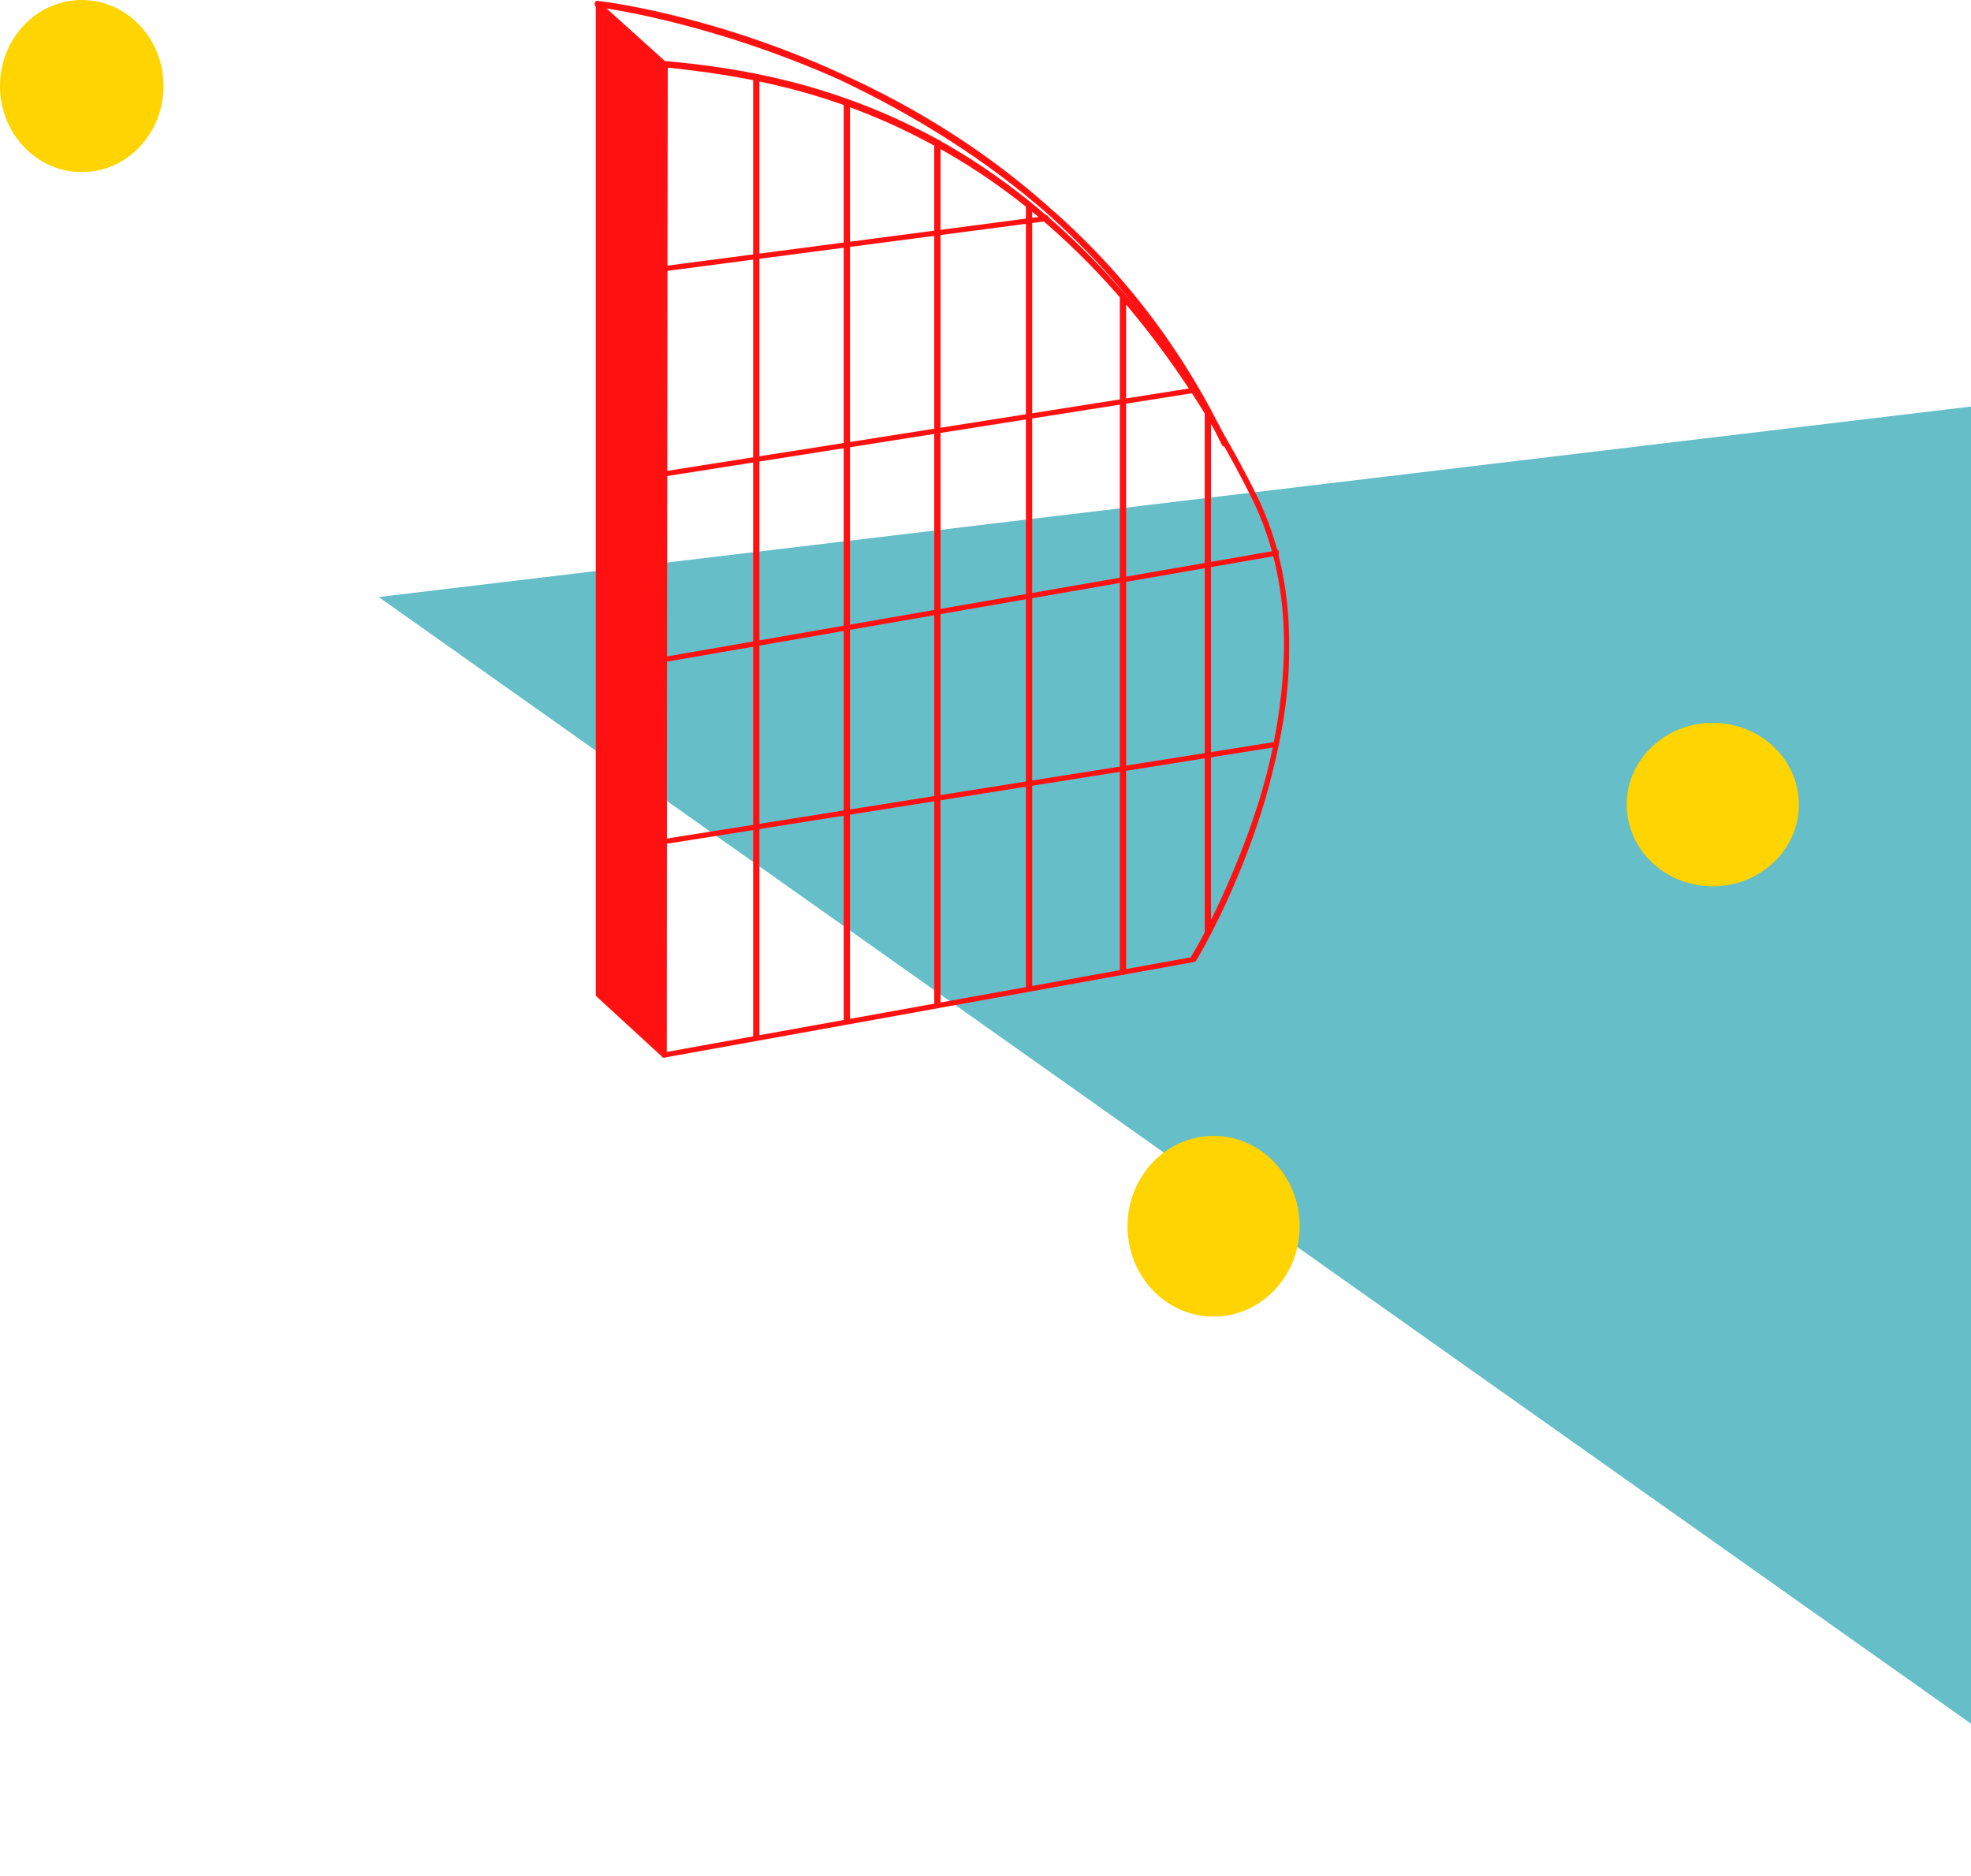 <svg width="229" height="218" viewBox="0 0 229 218" fill="none" xmlns="http://www.w3.org/2000/svg">
<path d="M44 69.379L239.417 46L254 218L44 69.379Z" fill="#65BEC8"/>
<ellipse cx="9.5" cy="10" rx="9.5" ry="10" fill="#FFD400"/>
<ellipse cx="199" cy="93.5" rx="10" ry="9.5" fill="#FFD400"/>
<ellipse cx="141" cy="142.5" rx="10" ry="10.5" fill="#FFD400"/>
<path d="M138.692 111.229C139.086 110.7 143.426 103.162 146.581 93.11C148.422 87.026 149.474 81.207 149.474 75.784C149.606 69.039 148.291 62.955 145.661 57.665C136.062 38.487 123.439 24.6 108.448 16.532C96.745 10.184 86.226 8.465 77.416 7.539M77.153 122.604L77.284 7.407H77.416C86.226 8.2 96.877 10.052 108.448 16.268C123.439 24.468 136.062 38.355 145.661 57.532C148.291 62.823 149.606 68.907 149.474 75.784C149.343 81.207 148.422 87.026 146.581 93.242C143.426 103.691 138.823 111.362 138.692 111.494L77.153 122.604Z" stroke="#FF1111" stroke-width="0.6" stroke-miterlimit="10" stroke-linecap="round" stroke-linejoin="round"/>
<path d="M142.242 51.581C137.245 41.265 130.408 32.139 121.729 24.468C114.76 18.384 106.607 13.226 97.666 8.994C82.281 2.116 69.526 0.529 69.394 0.529V0.397C69.526 0.397 82.412 1.852 97.666 8.861C106.739 12.961 114.76 18.12 121.729 24.336C130.539 32.007 137.377 41.133 142.373 51.581H142.242Z" stroke="#FF1111" stroke-width="0.6" stroke-miterlimit="10" stroke-linecap="round" stroke-linejoin="round"/>
<path d="M87.935 8.994H87.804V120.619H87.935V8.994Z" stroke="#FF1111" stroke-width="0.6" stroke-miterlimit="10" stroke-linecap="round" stroke-linejoin="round"/>
<path d="M98.455 11.903H98.323V118.636H98.455V11.903Z" stroke="#FF1111" stroke-width="0.6" stroke-miterlimit="10" stroke-linecap="round" stroke-linejoin="round"/>
<path d="M108.974 16.532H108.843V116.519H108.974V16.532Z" stroke="#FF1111" stroke-width="0.6" stroke-miterlimit="10" stroke-linecap="round" stroke-linejoin="round"/>
<path d="M119.625 23.807H119.494V114.932H119.625V23.807Z" stroke="#FF1111" stroke-width="0.6" stroke-miterlimit="10" stroke-linecap="round" stroke-linejoin="round"/>
<path d="M130.539 34.52H130.408V112.949H130.539V34.52Z" stroke="#FF1111" stroke-width="0.6" stroke-miterlimit="10" stroke-linecap="round" stroke-linejoin="round"/>
<path d="M140.401 48.142H140.27V108.32H140.401V48.142Z" stroke="#FF1111" stroke-width="0.6" stroke-miterlimit="10" stroke-linecap="round" stroke-linejoin="round"/>
<path d="M148.291 64.145V64.278L77.547 76.578" stroke="#FF1111" stroke-width="0.6" stroke-miterlimit="10" stroke-linecap="round" stroke-linejoin="round"/>
<path d="M138.692 45.232V45.365L75.838 55.284" stroke="#FF1111" stroke-width="0.6" stroke-miterlimit="10" stroke-linecap="round" stroke-linejoin="round"/>
<path d="M121.466 25.262L121.598 25.394L73.208 31.742" stroke="#FF1111" stroke-width="0.6" stroke-miterlimit="10" stroke-linecap="round" stroke-linejoin="round"/>
<path d="M148.291 86.365V86.497L77.547 97.739" stroke="#FF1111" stroke-width="0.6" stroke-miterlimit="10" stroke-linecap="round" stroke-linejoin="round"/>
<path d="M77.153 122.603L69.526 115.594V0.529L77.153 7.407V122.603Z" fill="#FF1111" stroke="#FF1111" stroke-width="0.6" stroke-miterlimit="10" stroke-linejoin="round"/>
</svg>
